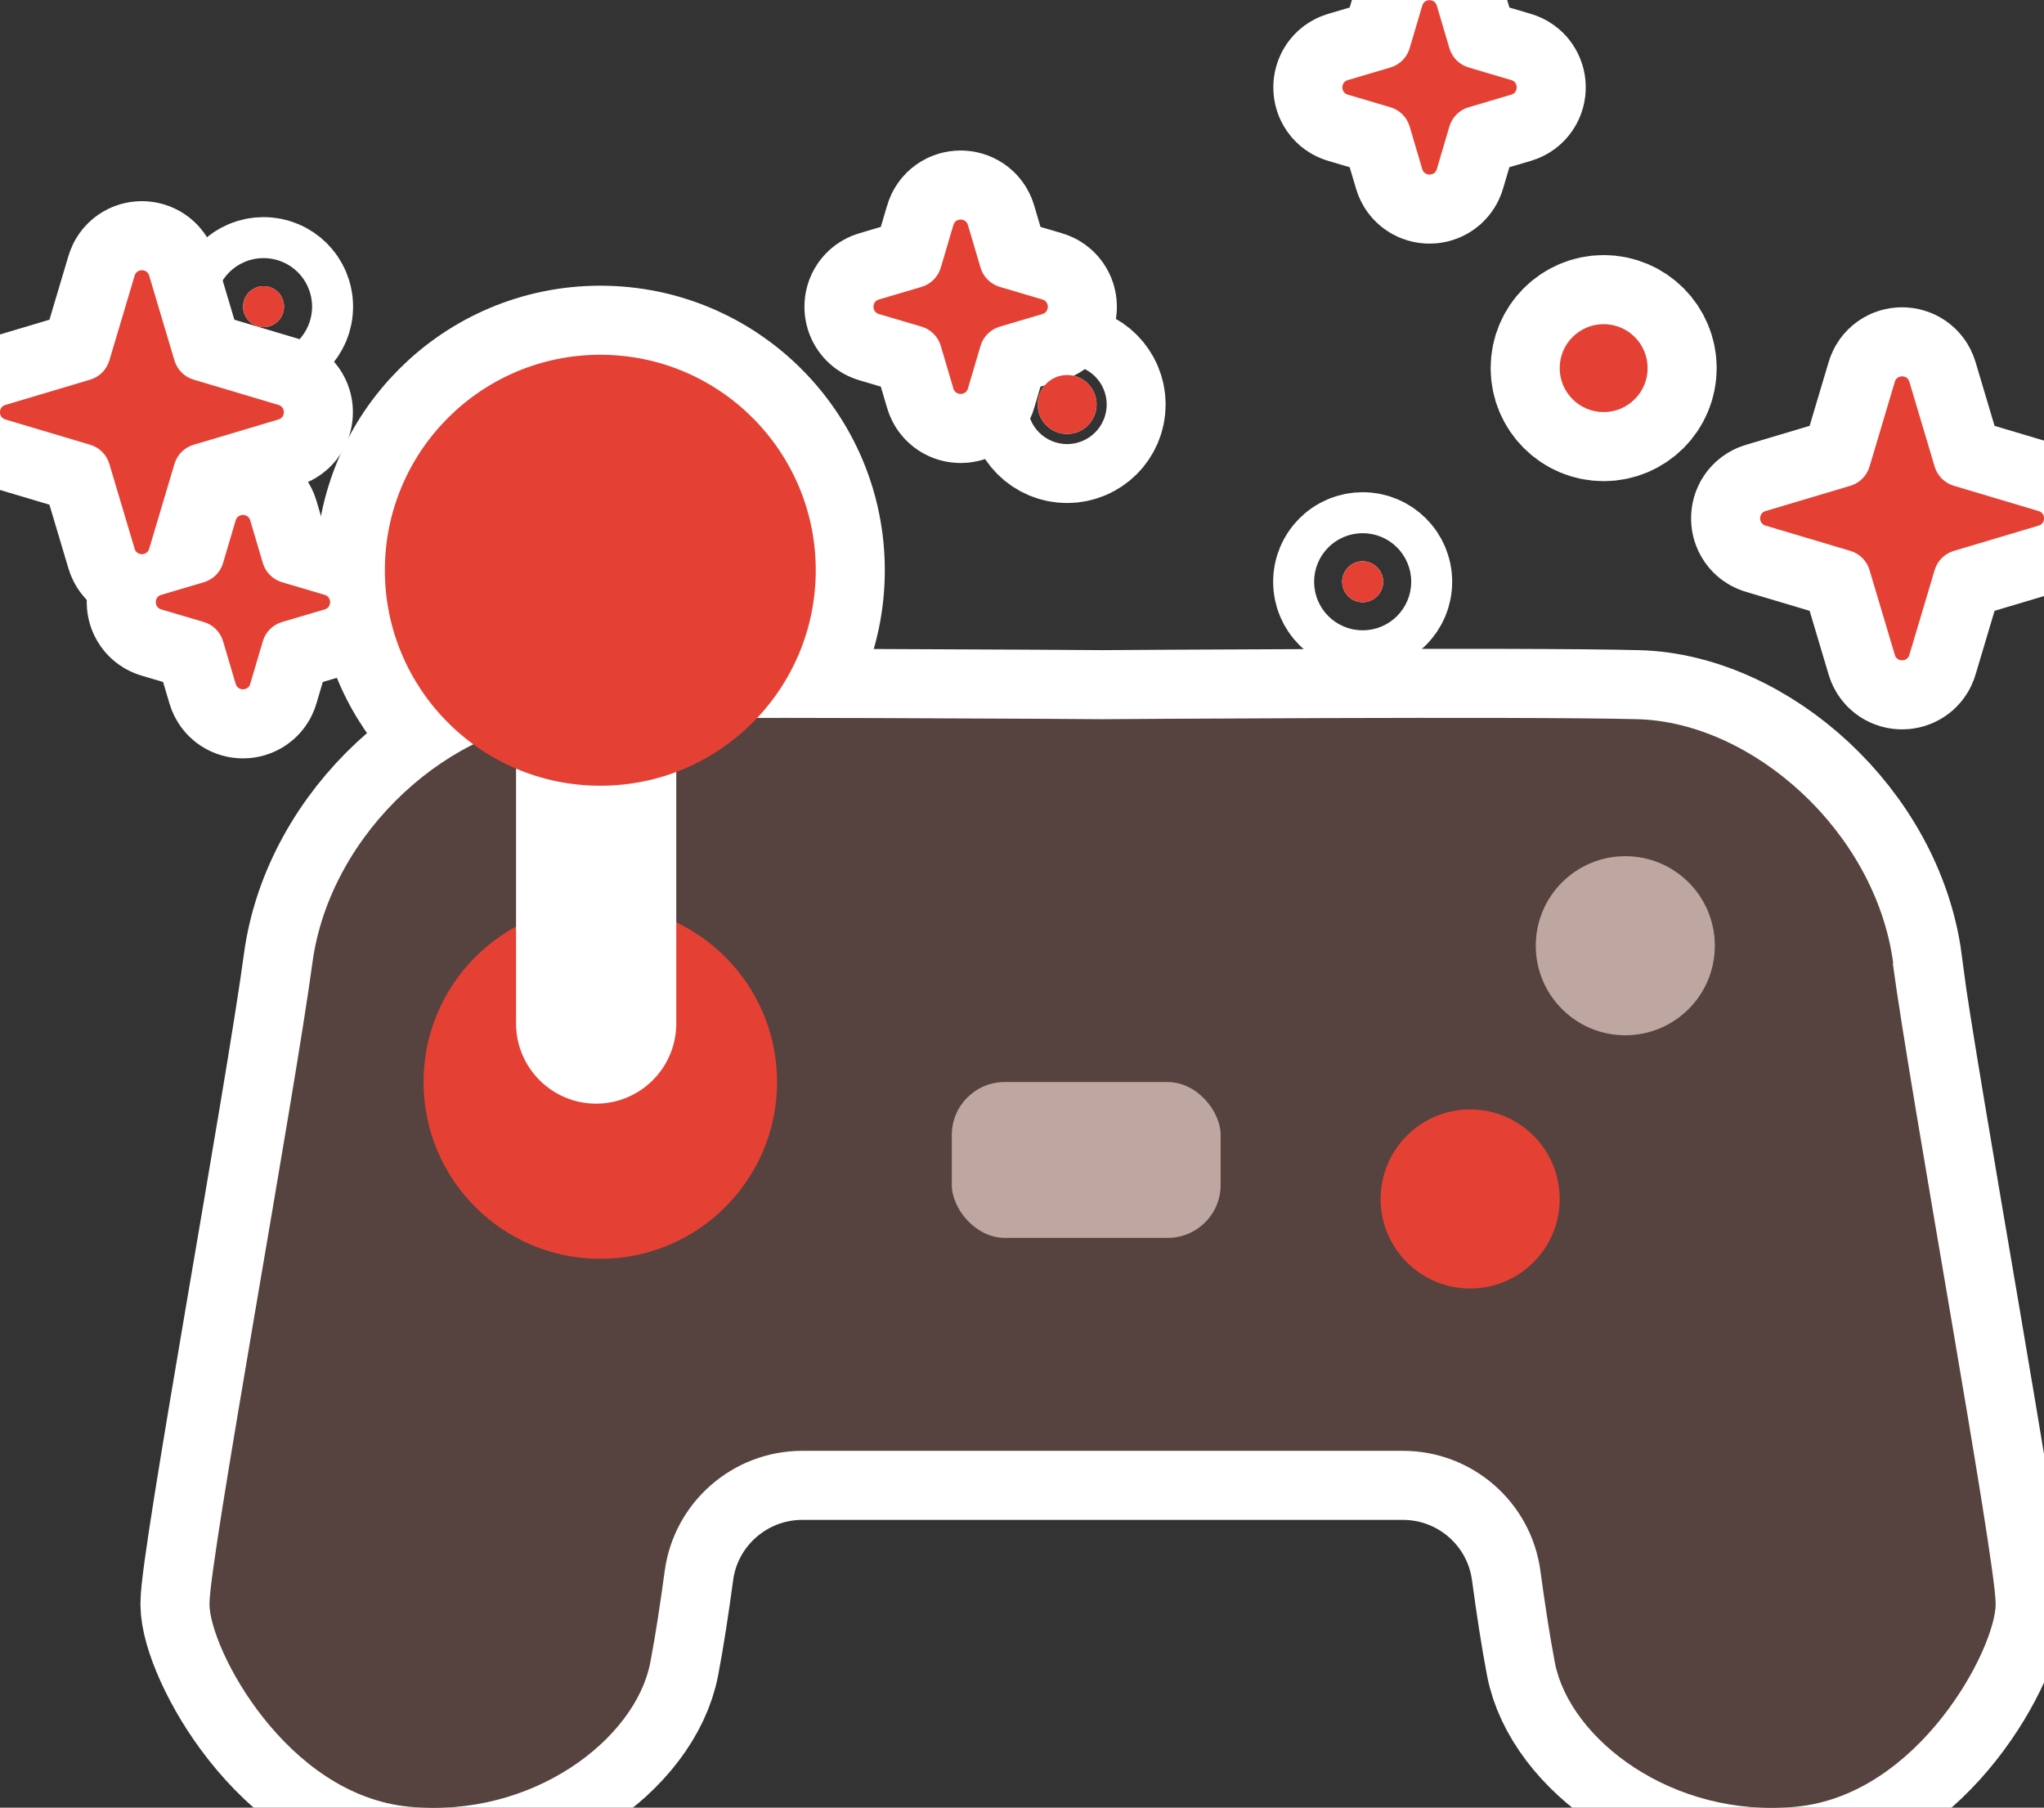 <?xml version="1.0" encoding="UTF-8"?>
<svg id="Calque_2" data-name="Calque 2" xmlns="http://www.w3.org/2000/svg" viewBox="0 0 88.8 78.52">
  <rect x="0" y="0" width="88.8" height="78.52" fill="#333333" stroke="none"/>
  <defs>
    <style>
      .cls-1 {
        fill: #56423e;
      }

      .cls-2 {
        fill: #fff;
      }

      .cls-3 {
        fill: none;
        stroke: #fff;
        stroke-width: 6px;
      }

      .cls-4 {
        fill: #e44134;
      }

      .cls-5 {
        fill: #bea6a1;
      }
    </style>
  </defs>
  <g id="Calque_2-2" data-name="Calque 2">
    <g>
      <g>
        <g>
          <path class="cls-3" d="M82.25,41.84c-.77-5.74-6.13-10.47-11.11-10.6-4.98-.13-23.23,0-23.23,0,0,0-18.26-.13-23.23,0s-10.34,4.85-11.11,10.6-4.47,25.91-4.47,27.83,3.32,8.3,8.68,8.81c5.36.51,9.83-2.94,10.47-6.26.22-1.14.44-2.59.63-4,.41-2.98,2.97-5.2,5.97-5.2h26.1c3.01,0,5.56,2.22,5.97,5.2.19,1.41.41,2.85.63,4,.64,3.32,5.11,6.77,10.47,6.26,5.36-.51,8.68-6.89,8.68-8.81s-3.7-22.09-4.47-27.83Z"/>
          <circle class="cls-3" cx="26.08" cy="47" r="7.68"/>
          <circle class="cls-3" cx="63.87" cy="52.08" r="3.89"/>
          <circle class="cls-3" cx="70.61" cy="41.08" r="3.89"/>
          <rect class="cls-3" x="41.35" y="47" width="11.68" height="6.77" rx="2.3" ry="2.3"/>
          <path class="cls-3" d="M25.9,47.94h0c-1.92,0-3.48-1.56-3.48-3.48v-17.76h6.96v17.76c0,1.92-1.56,3.48-3.48,3.48Z"/>
          <circle class="cls-3" cx="26.08" cy="24.77" r="9.36"/>
        </g>
        <path class="cls-3" d="M82.95,16.58l1.1,3.69c.12.4.43.71.83.83l3.69,1.1c.31.09.31.54,0,.63l-3.69,1.1c-.4.12-.71.43-.83.83l-1.1,3.69c-.09.31-.54.31-.63,0l-1.1-3.69c-.12-.4-.43-.71-.83-.83l-3.69-1.1c-.31-.09-.31-.54,0-.63l3.69-1.1c.4-.12.71-.43.83-.83l1.1-3.69c.09-.31.54-.31.63,0Z"/>
        <path class="cls-3" d="M6.48,11.97l1.1,3.69c.12.4.43.71.83.83l3.69,1.1c.31.09.31.54,0,.63l-3.69,1.1c-.4.12-.71.43-.83.83l-1.1,3.69c-.09.31-.54.31-.63,0l-1.1-3.69c-.12-.4-.43-.71-.83-.83l-3.69-1.1c-.31-.09-.31-.54,0-.63l3.69-1.1c.4-.12.71-.43.83-.83l1.1-3.69c.09-.31.54-.31.63,0Z"/>
        <path class="cls-3" d="M42.05,9.77l.55,1.86c.12.4.43.71.83.83l1.86.55c.31.09.31.54,0,.63l-1.86.55c-.4.12-.71.43-.83.83l-.55,1.86c-.09.31-.54.31-.63,0l-.55-1.86c-.12-.4-.43-.71-.83-.83l-1.86-.55c-.31-.09-.31-.54,0-.63l1.86-.55c.4-.12.71-.43.83-.83l.55-1.86c.09-.31.54-.31.63,0Z"/>
        <path class="cls-3" d="M62.42.24l.55,1.86c.12.4.43.71.83.83l1.86.55c.31.09.31.54,0,.63l-1.86.55c-.4.12-.71.43-.83.83l-.55,1.86c-.09.31-.54.31-.63,0l-.55-1.86c-.12-.4-.43-.71-.83-.83l-1.86-.55c-.31-.09-.31-.54,0-.63l1.86-.55c.4-.12.71-.43.83-.83l.55-1.86c.09-.31.54-.31.63,0Z"/>
        <path class="cls-3" d="M10.87,22.6l.55,1.86c.12.4.43.71.83.83l1.86.55c.31.09.31.54,0,.63l-1.86.55c-.4.12-.71.43-.83.83l-.55,1.86c-.09.31-.54.31-.63,0l-.55-1.86c-.12-.4-.43-.71-.83-.83l-1.86-.55c-.31-.09-.31-.54,0-.63l1.86-.55c.4-.12.71-.43.83-.83l.55-1.86c.09-.31.54-.31.63,0Z"/>
        <circle class="cls-3" cx="69.67" cy="15.99" r="1.91"/>
        <circle class="cls-3" cx="46.36" cy="17.57" r="1.28"/>
        <circle class="cls-3" cx="59.2" cy="25.27" r=".89"/>
        <circle class="cls-3" cx="11.45" cy="13.32" r=".89"/>
      </g>
      <g>
        <g>
          <path class="cls-2" d="M82.25,41.84c-.77-5.74-6.13-10.47-11.11-10.6-4.98-.13-23.23,0-23.23,0,0,0-18.26-.13-23.23,0s-10.34,4.85-11.11,10.6-4.47,25.91-4.47,27.83,3.32,8.3,8.68,8.81c5.36.51,9.83-2.94,10.47-6.26.22-1.14.44-2.59.63-4,.41-2.98,2.97-5.2,5.97-5.2h26.1c3.01,0,5.56,2.22,5.97,5.2.19,1.41.41,2.85.63,4,.64,3.32,5.11,6.77,10.47,6.26,5.36-.51,8.68-6.89,8.68-8.81s-3.7-22.09-4.47-27.83Z"/>
          <circle class="cls-2" cx="26.08" cy="47" r="7.68"/>
          <circle class="cls-2" cx="63.87" cy="52.08" r="3.89"/>
          <circle class="cls-2" cx="70.61" cy="41.08" r="3.89"/>
          <rect class="cls-2" x="41.35" y="47" width="11.68" height="6.77" rx="2.3" ry="2.3"/>
          <path class="cls-2" d="M25.9,47.94h0c-1.92,0-3.48-1.56-3.48-3.48v-17.76h6.96v17.76c0,1.92-1.56,3.48-3.48,3.48Z"/>
          <circle class="cls-2" cx="26.08" cy="24.77" r="9.36"/>
        </g>
        <path class="cls-2" d="M82.95,16.58l1.1,3.69c.12.4.43.71.83.83l3.69,1.1c.31.09.31.54,0,.63l-3.69,1.1c-.4.12-.71.43-.83.83l-1.1,3.69c-.09.31-.54.31-.63,0l-1.1-3.69c-.12-.4-.43-.71-.83-.83l-3.69-1.1c-.31-.09-.31-.54,0-.63l3.69-1.1c.4-.12.71-.43.83-.83l1.1-3.69c.09-.31.54-.31.63,0Z"/>
        <path class="cls-2" d="M6.48,11.97l1.1,3.69c.12.4.43.71.83.83l3.69,1.1c.31.09.31.54,0,.63l-3.69,1.1c-.4.12-.71.43-.83.83l-1.1,3.69c-.09.31-.54.31-.63,0l-1.1-3.69c-.12-.4-.43-.71-.83-.83l-3.69-1.1c-.31-.09-.31-.54,0-.63l3.69-1.1c.4-.12.71-.43.83-.83l1.1-3.69c.09-.31.54-.31.63,0Z"/>
        <path class="cls-2" d="M42.05,9.77l.55,1.86c.12.4.43.71.83.83l1.86.55c.31.09.31.54,0,.63l-1.86.55c-.4.12-.71.43-.83.83l-.55,1.86c-.09.31-.54.31-.63,0l-.55-1.86c-.12-.4-.43-.71-.83-.83l-1.86-.55c-.31-.09-.31-.54,0-.63l1.86-.55c.4-.12.71-.43.83-.83l.55-1.86c.09-.31.54-.31.63,0Z"/>
        <path class="cls-2" d="M62.42.24l.55,1.86c.12.4.43.71.83.83l1.86.55c.31.09.31.54,0,.63l-1.86.55c-.4.12-.71.43-.83.83l-.55,1.86c-.09.31-.54.31-.63,0l-.55-1.86c-.12-.4-.43-.71-.83-.83l-1.86-.55c-.31-.09-.31-.54,0-.63l1.86-.55c.4-.12.71-.43.83-.83l.55-1.86c.09-.31.54-.31.63,0Z"/>
        <path class="cls-2" d="M10.87,22.6l.55,1.86c.12.4.43.71.83.83l1.86.55c.31.09.31.54,0,.63l-1.86.55c-.4.12-.71.43-.83.83l-.55,1.86c-.09.31-.54.31-.63,0l-.55-1.86c-.12-.4-.43-.71-.83-.83l-1.86-.55c-.31-.09-.31-.54,0-.63l1.86-.55c.4-.12.71-.43.83-.83l.55-1.86c.09-.31.54-.31.63,0Z"/>
        <circle class="cls-2" cx="69.67" cy="15.99" r="1.91"/>
        <circle class="cls-2" cx="46.36" cy="17.57" r="1.28"/>
        <circle class="cls-2" cx="59.2" cy="25.27" r=".89"/>
        <circle class="cls-2" cx="11.45" cy="13.32" r=".89"/>
      </g>
      <g>
        <g>
          <path class="cls-1" d="M82.25,41.84c-.77-5.74-6.13-10.47-11.11-10.6-4.98-.13-23.23,0-23.23,0,0,0-18.26-.13-23.23,0s-10.34,4.85-11.11,10.6-4.47,25.91-4.47,27.83,3.32,8.3,8.68,8.81c5.36.51,9.83-2.94,10.47-6.26.22-1.14.44-2.59.63-4,.41-2.98,2.97-5.2,5.97-5.2h26.1c3.01,0,5.56,2.22,5.97,5.2.19,1.41.41,2.85.63,4,.64,3.32,5.11,6.77,10.47,6.26,5.36-.51,8.68-6.89,8.68-8.81s-3.7-22.09-4.47-27.83Z"/>
          <circle class="cls-4" cx="26.08" cy="47" r="7.68"/>
          <circle class="cls-4" cx="63.87" cy="52.08" r="3.89"/>
          <circle class="cls-5" cx="70.61" cy="41.08" r="3.89"/>
          <rect class="cls-5" x="41.35" y="47" width="11.68" height="6.77" rx="2.3" ry="2.3"/>
          <path class="cls-2" d="M25.9,47.94h0c-1.92,0-3.48-1.56-3.48-3.48v-17.76h6.96v17.76c0,1.92-1.56,3.48-3.48,3.48Z"/>
          <circle class="cls-4" cx="26.08" cy="24.77" r="9.36"/>
        </g>
        <path class="cls-4" d="M82.95,16.58l1.1,3.69c.12.4.43.71.83.83l3.69,1.1c.31.09.31.54,0,.63l-3.69,1.1c-.4.12-.71.43-.83.83l-1.1,3.69c-.09.31-.54.31-.63,0l-1.1-3.69c-.12-.4-.43-.71-.83-.83l-3.69-1.1c-.31-.09-.31-.54,0-.63l3.69-1.1c.4-.12.71-.43.83-.83l1.1-3.69c.09-.31.54-.31.63,0Z"/>
        <path class="cls-4" d="M6.48,11.97l1.1,3.69c.12.4.43.71.83.83l3.69,1.1c.31.09.31.54,0,.63l-3.69,1.1c-.4.12-.71.43-.83.83l-1.1,3.69c-.09.31-.54.31-.63,0l-1.1-3.69c-.12-.4-.43-.71-.83-.83l-3.69-1.1c-.31-.09-.31-.54,0-.63l3.69-1.1c.4-.12.71-.43.83-.83l1.1-3.69c.09-.31.54-.31.63,0Z"/>
        <path class="cls-4" d="M42.05,9.77l.55,1.86c.12.4.43.71.83.83l1.86.55c.31.09.31.54,0,.63l-1.86.55c-.4.12-.71.43-.83.83l-.55,1.86c-.09.31-.54.31-.63,0l-.55-1.86c-.12-.4-.43-.71-.83-.83l-1.86-.55c-.31-.09-.31-.54,0-.63l1.86-.55c.4-.12.71-.43.83-.83l.55-1.86c.09-.31.54-.31.63,0Z"/>
        <path class="cls-4" d="M62.42.24l.55,1.86c.12.4.43.71.83.83l1.86.55c.31.09.31.54,0,.63l-1.86.55c-.4.12-.71.43-.83.83l-.55,1.86c-.09.31-.54.31-.63,0l-.55-1.86c-.12-.4-.43-.71-.83-.83l-1.86-.55c-.31-.09-.31-.54,0-.63l1.86-.55c.4-.12.71-.43.83-.83l.55-1.86c.09-.31.54-.31.63,0Z"/>
        <path class="cls-4" d="M10.87,22.6l.55,1.86c.12.4.43.71.83.83l1.86.55c.31.09.31.54,0,.63l-1.86.55c-.4.12-.71.43-.83.83l-.55,1.86c-.09.31-.54.31-.63,0l-.55-1.86c-.12-.4-.43-.71-.83-.83l-1.86-.55c-.31-.09-.31-.54,0-.63l1.86-.55c.4-.12.71-.43.83-.83l.55-1.86c.09-.31.54-.31.63,0Z"/>
        <circle class="cls-4" cx="69.67" cy="15.99" r="1.91"/>
        <circle class="cls-4" cx="46.36" cy="17.57" r="1.28"/>
        <circle class="cls-4" cx="59.2" cy="25.27" r=".89"/>
        <circle class="cls-4" cx="11.45" cy="13.32" r=".89"/>
      </g>
    </g>
  </g>
</svg>